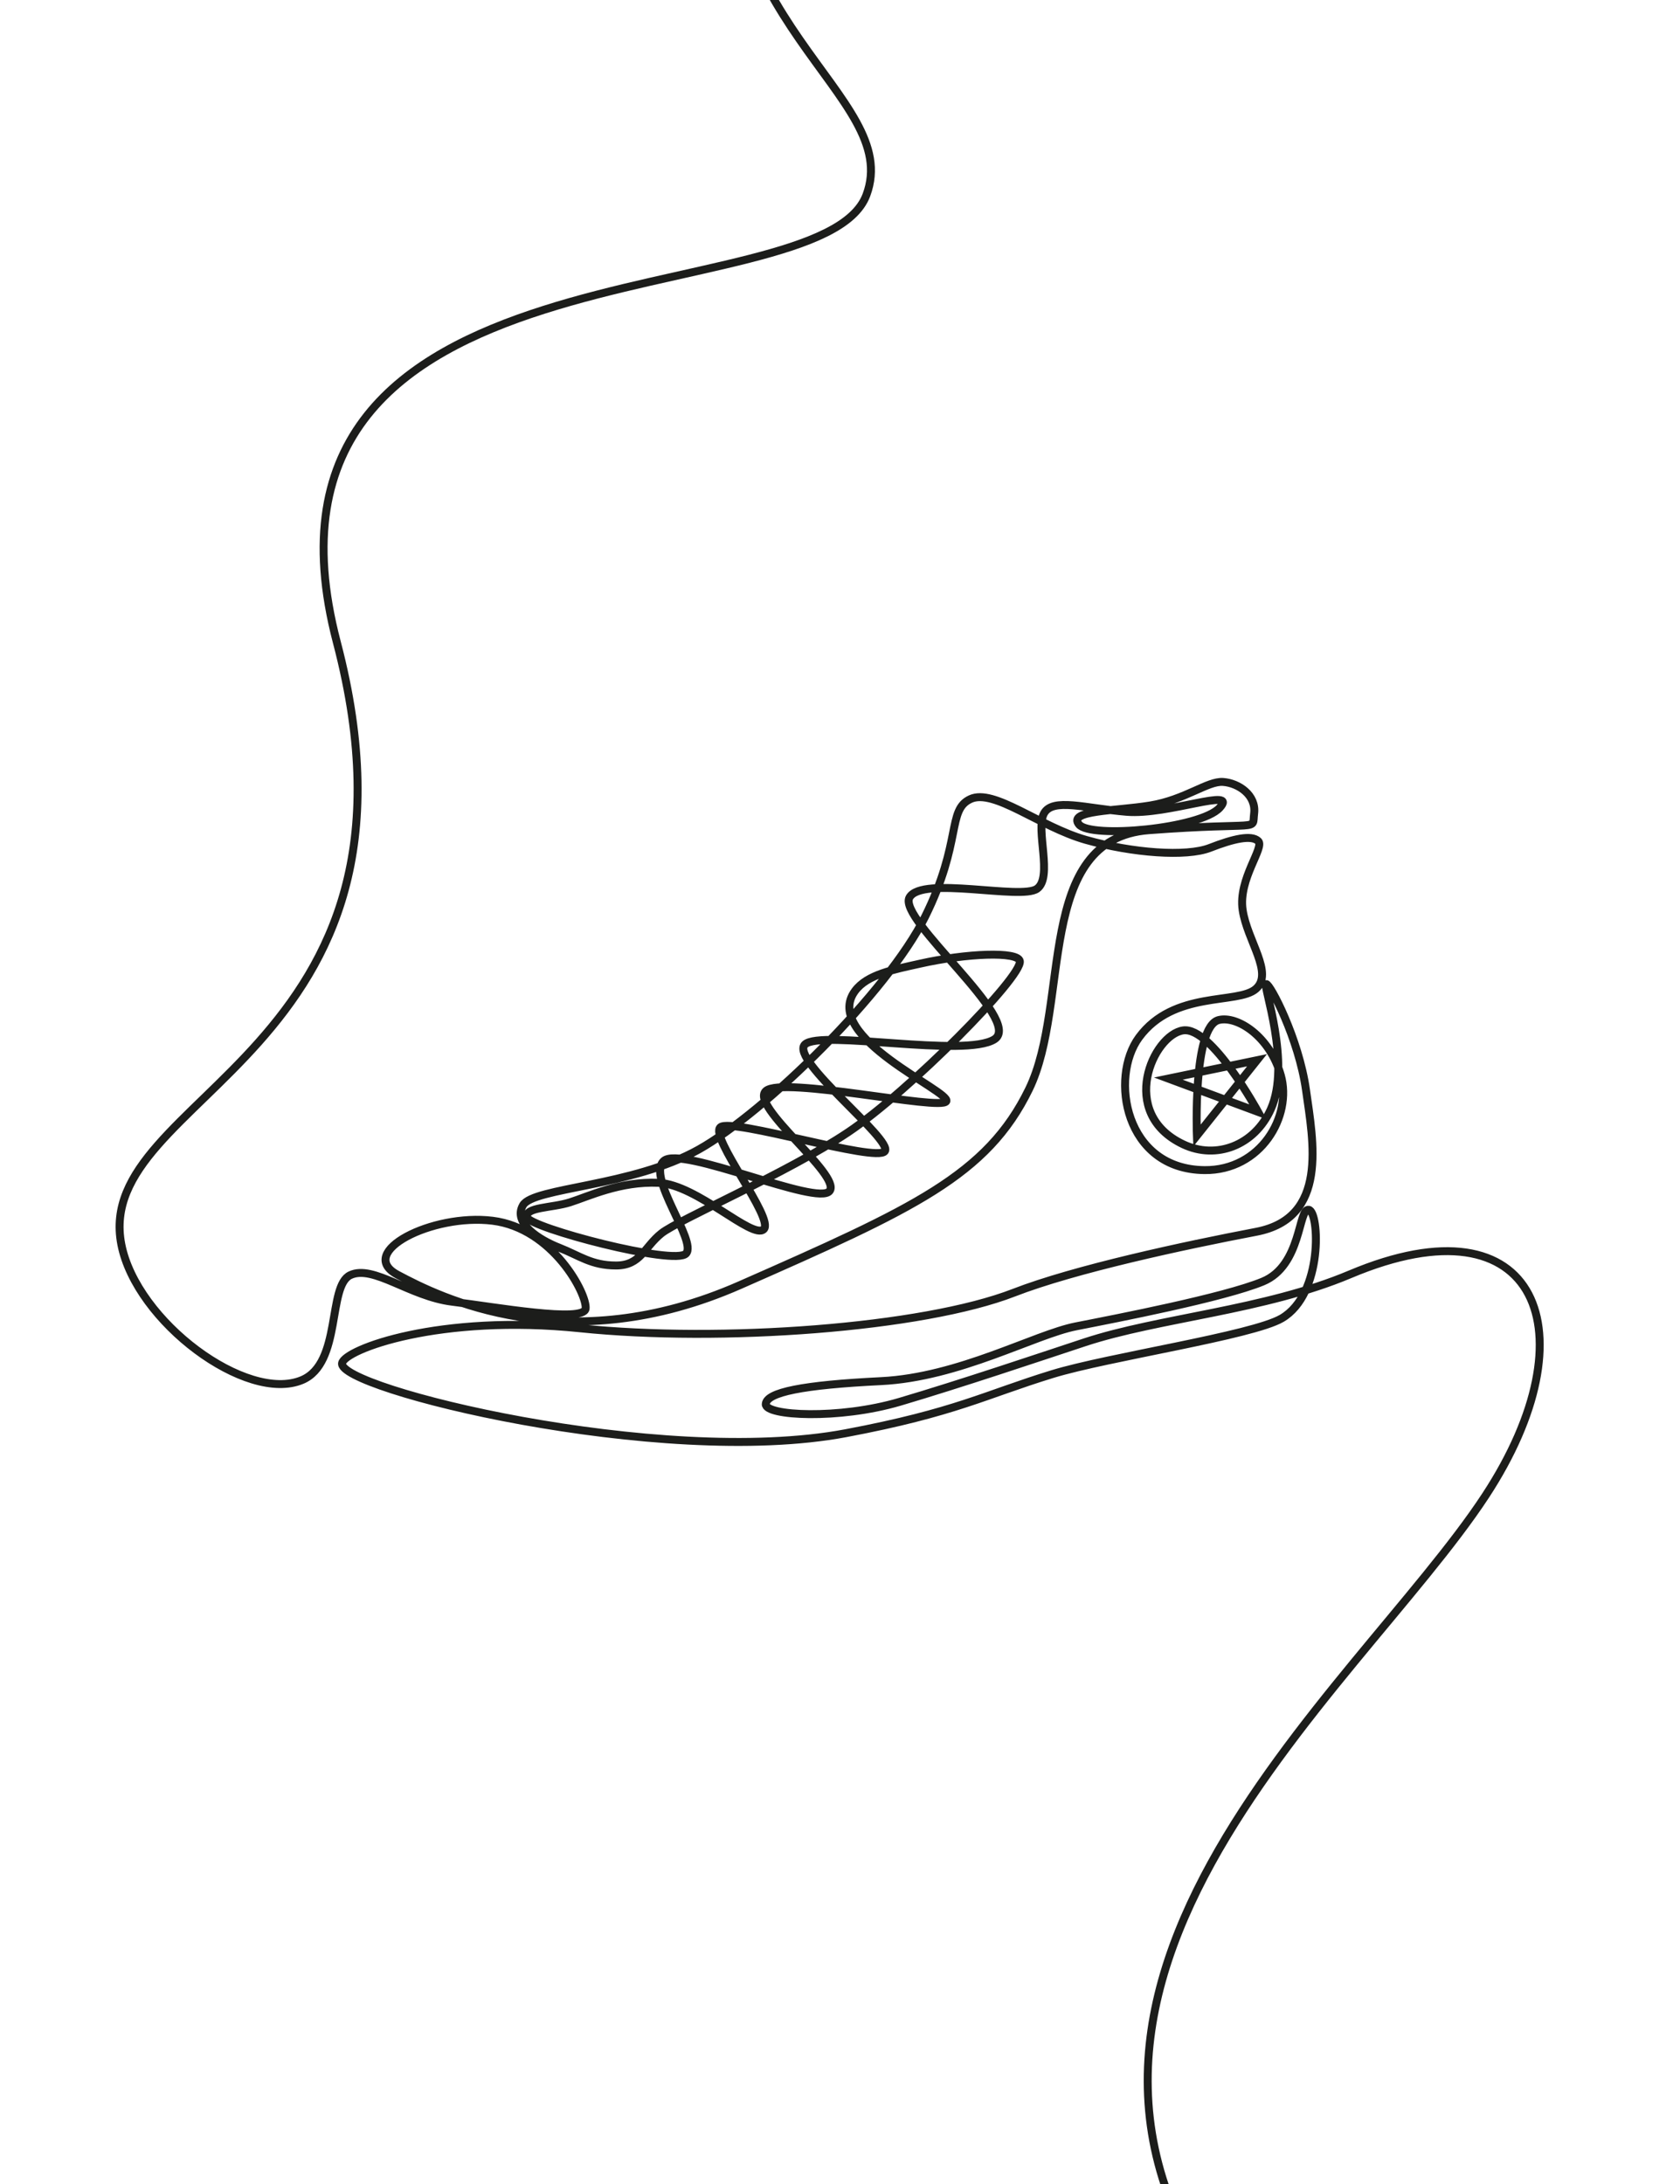 <?xml version="1.0" encoding="utf-8"?>
<!-- Generator: Adobe Illustrator 25.4.1, SVG Export Plug-In . SVG Version: 6.00 Build 0)  -->
<svg version="1.1" id="레이어_1" xmlns="http://www.w3.org/2000/svg" xmlns:xlink="http://www.w3.org/1999/xlink" x="0px"
	 y="0px" viewBox="0 0 1200 1560" style="enable-background:new 0 0 1200 1560;" xml:space="preserve">
<style type="text/css">
	.st0{fill:none;stroke:#1C1D1B;stroke-width:5.669;stroke-miterlimit:10;}
</style>
<path class="st0" d="M894.74,1665.9c-208.33-237.75,74.01-456.64,166.41-597.67c75.96-115.94,37.98-214.88-96.81-158.01
	c-61.2,25.82-136.56,31.08-189.54,48.57c-33.26,10.98-88.61,29.65-132.1,42.5c-43.49,12.85-96.27,10.12-95.72,1.64
	s26.53-13.67,82.32-16.41c55.79-2.73,109.95-33.37,139.21-39.11c29.26-5.74,105.57-20.51,133.47-32s25.23-52.55,32.82-51.28
	s10.67,60.03-19.28,77.54c-21.08,12.32-123.99,27.63-163.69,39.79c-47.89,14.67-69.33,27.49-147.69,42.26
	c-132.8,25.03-363.48-32-359.79-50.05c2.02-9.85,69.6-35.28,169.98-24.89s244.78-0.14,309.87-25.44
	c43.14-16.77,121.43-33.64,173.12-43.49s40.75-64.27,35.55-101.19c-5.2-36.92-25.71-76.03-28.44-75.76s18.05,56.61,3.28,89.43
	c-11.55,25.68-38.82,36.33-62.64,25c-46.84-22.27-21.32-78.33,0.1-81.34c20.27-2.85,53.52,58.25,53.52,58.25l-64.16-23.82
	l63.34-13.11l-42.94,53.88c0,0-3-77.95,15.59-82.6c13.13-3.28,36.38,11.49,44.33,39.38c8.35,29.29-14.29,68.21-54.45,67.83
	c-57.16-0.55-67.83-66.19-46.84-94.77c24.9-33.91,70.56-23.38,83.48-34.67c12.92-11.28-6.15-34.26-9.44-56.41s16-44.72,11.08-49.23
	c-4.92-4.51-17.64-1.64-34.46,4.92s-55.38,3.69-88.61-5.74c-33.23-9.44-65.64-36.92-82.46-29.13s-5.74,30.36-32.41,84.1
	S546.71,794.39,499.12,821.06c-47.59,26.67-118.15,27.08-125.54,39.79c-7.38,12.72,11.35,24.69,25.85,30.36s22.97,12.72,40.61,12.72
	c17.64,0,20.1-13.13,32.41-22.97s89.84-43.08,133.33-72.2c43.49-29.13,124.71-111.18,122.66-122.25
	c-1.31-7.08-37.93-5.67-71.38,1.85c-18.91,4.25-37.62,7.63-46.36,19.49c-24.2,32.82,68.92,71.79,65.23,78.77
	s-116.92-18.05-128.82-7.38c-11.9,10.67,53.74,59.9,45.54,71.38s-106.25-32.82-118.56-21.33c-12.31,11.49,23.79,57.02,16,66.05
	c-7.79,9.03-112-18.46-113.64-25.85c-1.64-7.38,17.64-6.56,30.64-10.67c12.99-4.1,35.82-15.18,63.31-13.95
	c27.49,1.23,66.87,40.61,75.07,33.23c8.2-7.38-39.38-66.46-30.77-73.02c8.62-6.56,111.18,25.44,117.33,17.23
	c6.15-8.2-68.51-65.64-57.02-76.31c11.49-10.67,114.46,9.85,135.38-3.69c20.92-13.54-69.74-85.74-60.72-101.33
	c9.03-15.59,79.59,2.05,91.07-6.15c11.49-8.2-1.23-42.26,4.92-53.74s29.54-3.69,59.08-1.23s80.18-17.88,66.46-2.87
	s-92.31,22.15-100.51,11.9c-8.2-10.26,25.85-9.44,50.87-13.54s41.02-17.64,52.1-16.82c11.08,0.82,23.79,9.44,22.15,22.56
	c-1.64,13.13,6.97,5.74-75.07,11.9s-55.79,123.48-85.74,185.02s-82.46,85.33-206.35,139.89s-214.76,8.62-244.71-7.38
	s24.82-43.9,67.9-38.56s67.69,52.51,66.46,62.77c-1.23,10.26-64.82-1.23-95.18-4.92c-30.36-3.69-56.48-26.67-72.89-19.01
	s-5.88,62.9-34.46,74.94c-39.51,16.64-118.29-41.53-129.1-96.87C65.69,781.39,318.06,754.28,240.6,458.75
	s345.31-231.06,378.29-319.51C645.6,67.61,497.46,16.31,520.44-166.1"/>
</svg>
